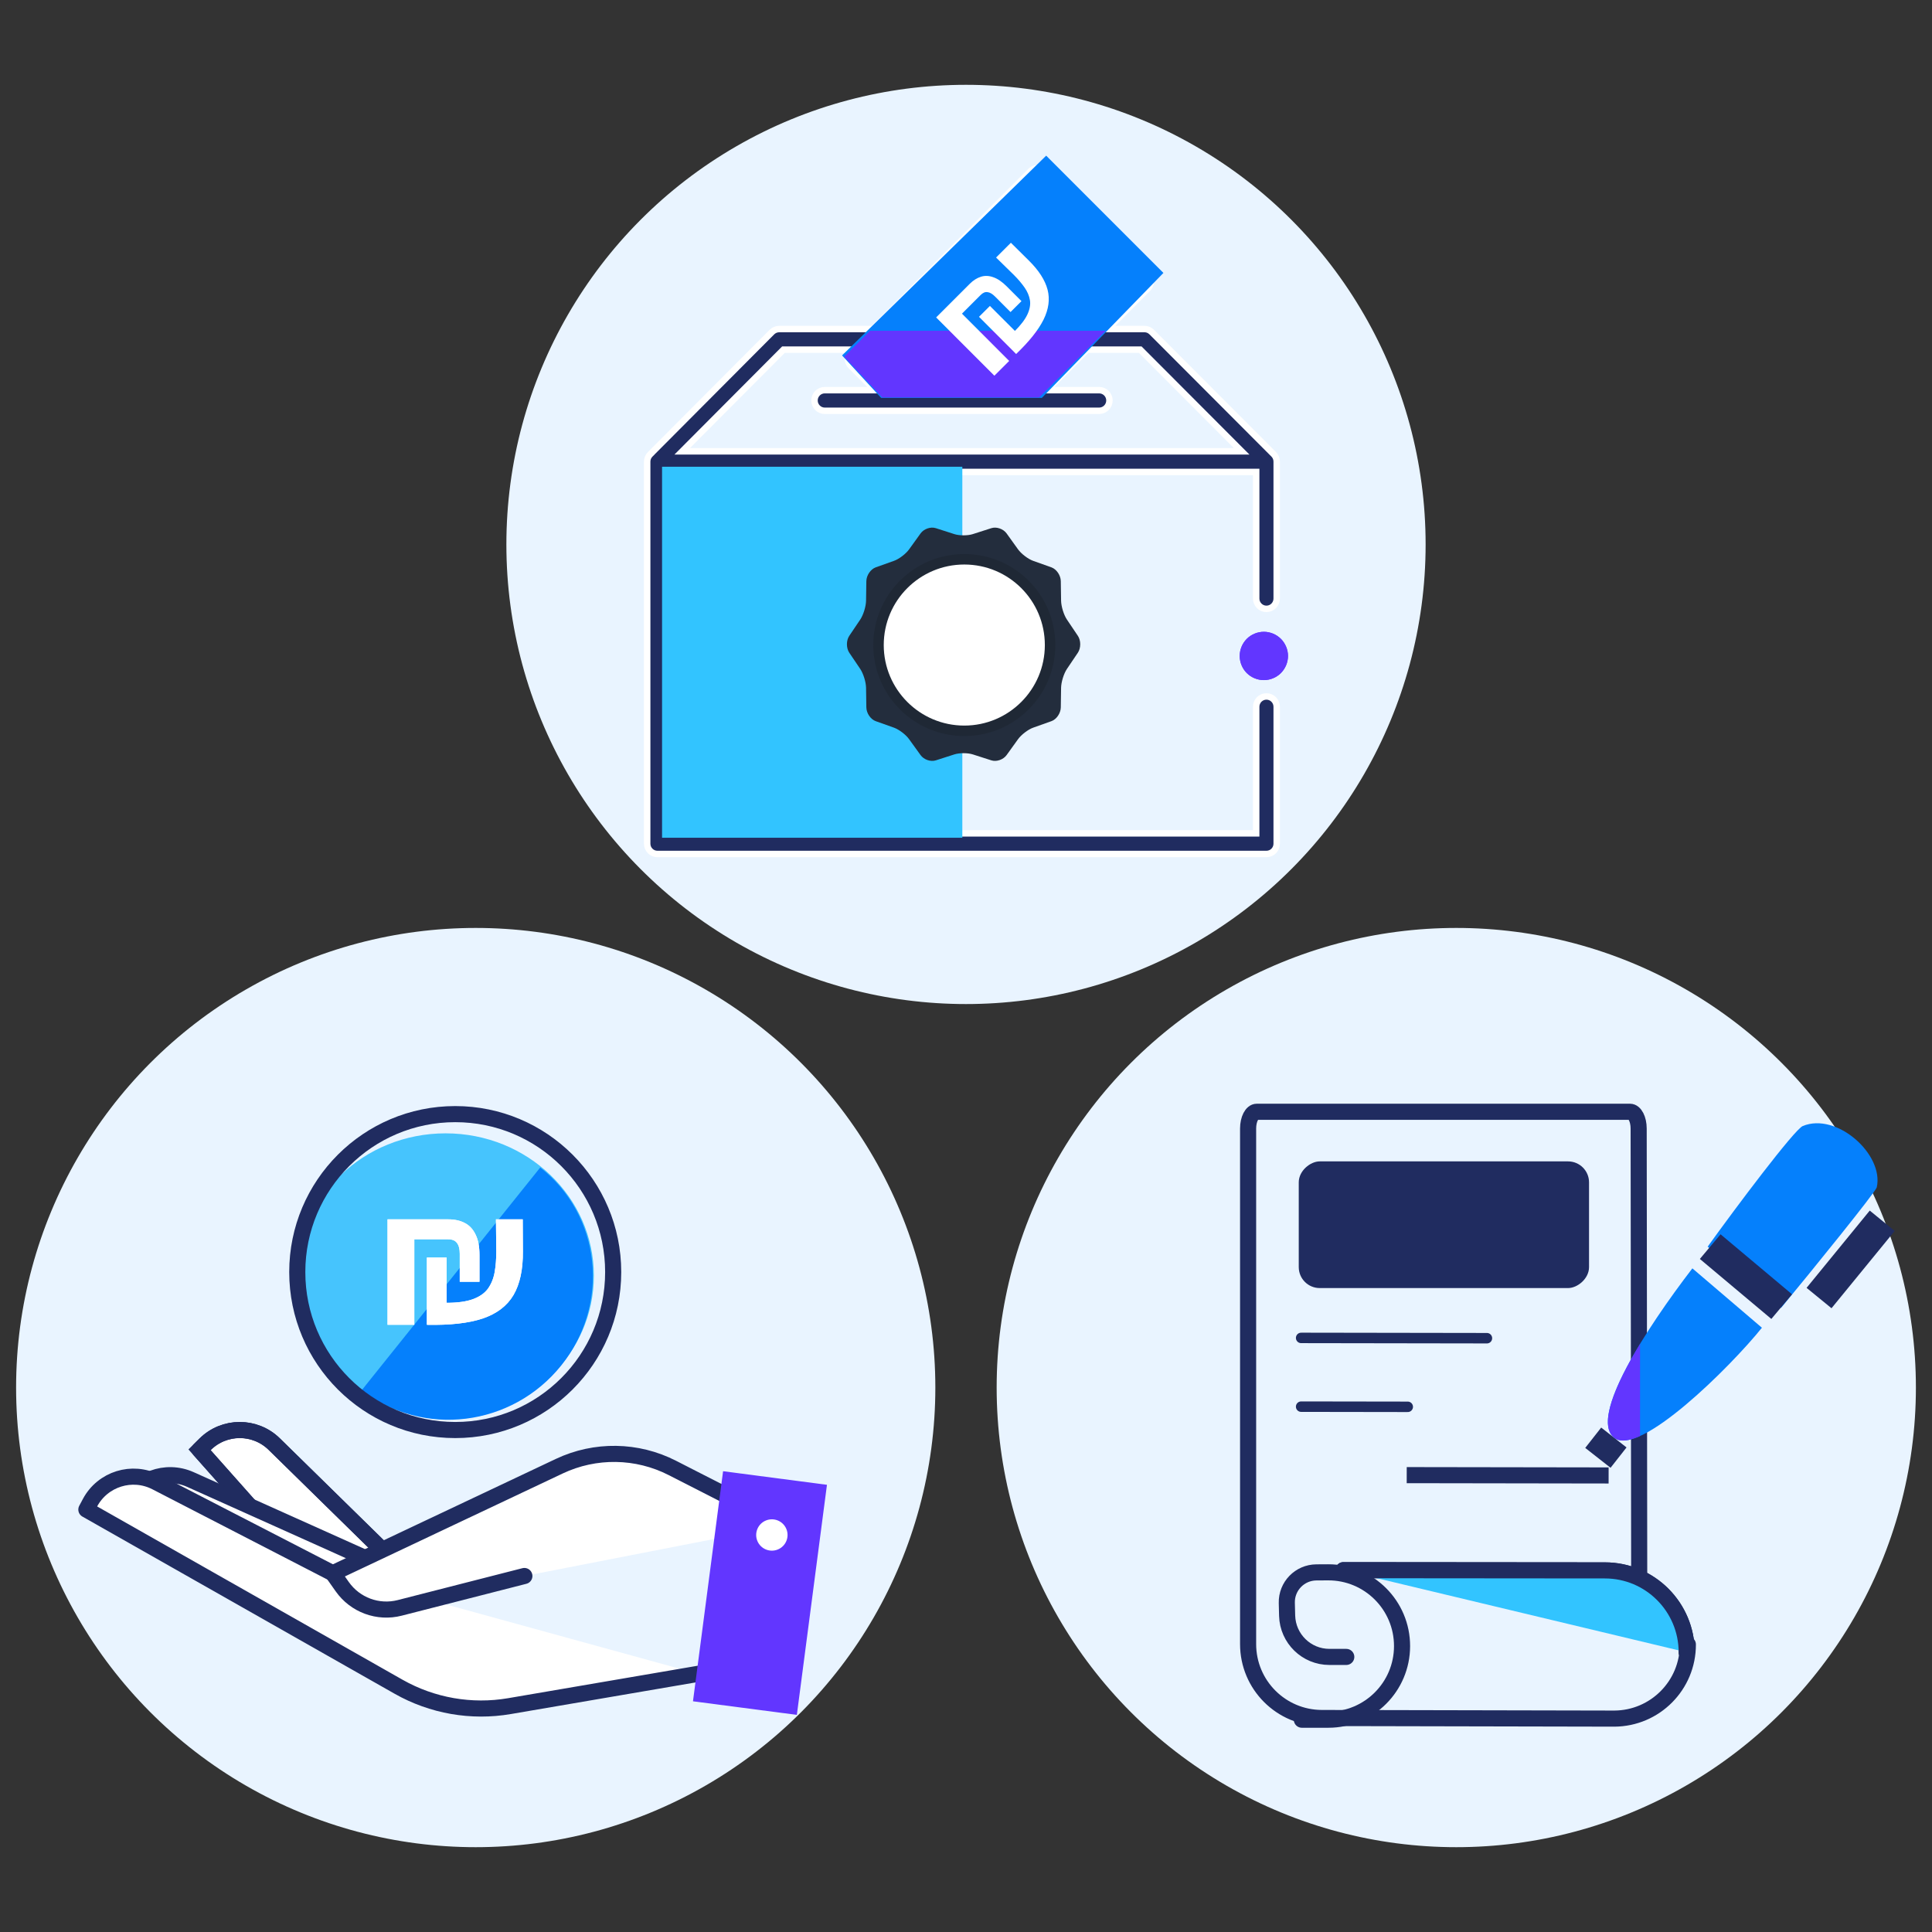 <svg width="60" height="60" viewBox="0 0 60 60" fill="none" xmlns="http://www.w3.org/2000/svg">
<rect x="0" y="0" width="60" height="60" fill="#333333" stroke="none"/>
<g clip-path="url(#clip0_1_342)">
<ellipse cx="14.774" cy="43.092" rx="14.274" ry="14.274" fill="#E9F4FF"/>
<ellipse cx="45.226" cy="43.092" rx="14.274" ry="14.274" fill="#E9F4FF"/>
<ellipse cx="30" cy="16.908" rx="14.274" ry="14.274" fill="#E9F4FF"/>
<path d="M32.005 5.315C32.113 5.206 32.282 5.192 32.405 5.274L32.455 5.315L35.642 8.514C35.751 8.624 35.765 8.793 35.683 8.918L35.642 8.967L34.566 10.049L34.396 10.219H35.543C35.606 10.219 35.667 10.238 35.718 10.272L35.767 10.312L39.556 14.109C39.614 14.167 39.649 14.247 39.649 14.336V18.589C39.649 18.766 39.506 18.909 39.331 18.909C39.155 18.909 39.012 18.765 39.012 18.589V14.656H20.737V25.881H39.012V21.949C39.012 21.772 39.155 21.629 39.331 21.629C39.506 21.629 39.649 21.772 39.649 21.949V26.202C39.649 26.379 39.506 26.521 39.331 26.521H20.418C20.242 26.521 20.099 26.379 20.099 26.202V14.336C20.099 14.247 20.135 14.167 20.193 14.109L20.222 14.081V14.079L23.974 10.312C24.034 10.252 24.115 10.219 24.199 10.219H27.015C27.029 10.219 27.043 10.22 27.058 10.222L27.108 10.229L27.143 10.194L30.68 6.644L32.005 5.315ZM24.302 10.888L21.357 13.845L21.187 14.016H38.561L38.39 13.845L35.44 10.888L35.411 10.859H33.758L33.729 10.888L32.674 11.947L32.504 12.117H34.136C34.312 12.117 34.455 12.261 34.455 12.437C34.455 12.614 34.312 12.757 34.136 12.758H25.613C25.438 12.757 25.295 12.614 25.295 12.437C25.295 12.26 25.438 12.117 25.613 12.117H27.174L27.004 11.947L26.425 11.367C26.327 11.268 26.307 11.121 26.364 11.002L26.432 10.859H24.331L24.302 10.888ZM32.159 6.065L31.131 7.096L27.172 11.07L27.101 11.14L27.172 11.212L28.045 12.088L28.074 12.117H31.603L31.633 12.088L34.897 8.811L34.968 8.741L34.897 8.671L32.3 6.065L32.229 5.994L32.159 6.065Z" fill="#202C60" stroke="white" stroke-width="0.2"/>
<path d="M32.355 12.357H27.364L26.151 11.038L32.49 4.834L36.131 8.476L32.355 12.357Z" fill="#0580FC"/>
<path d="M39.25 19.621C39.052 19.621 38.859 19.701 38.719 19.841C38.58 19.981 38.5 20.174 38.5 20.371C38.5 20.569 38.58 20.762 38.719 20.902C38.859 21.042 39.052 21.121 39.25 21.121C39.447 21.121 39.64 21.042 39.78 20.902C39.919 20.762 40 20.569 40 20.371C40 20.174 39.919 19.981 39.78 19.841C39.64 19.701 39.447 19.621 39.25 19.621Z" fill="#6236FF"/>
<path d="M39.25 19.621C39.052 19.621 38.859 19.701 38.719 19.841C38.58 19.981 38.5 20.174 38.5 20.371C38.5 20.569 38.58 20.762 38.719 20.902C38.859 21.042 39.052 21.121 39.25 21.121C39.447 21.121 39.64 21.042 39.78 20.902C39.919 20.762 40 20.569 40 20.371C40 20.174 39.919 19.981 39.78 19.841C39.64 19.701 39.447 19.621 39.25 19.621Z" fill="#6236FF"/>
<path d="M32.27 12.344H27.398L26.214 11.079L27.024 10.272L34.338 10.272L32.27 12.344Z" fill="#6236FF"/>
<rect x="20.561" y="26.017" width="11.522" height="9.325" transform="rotate(-90 20.561 26.017)" fill="#32C4FF"/>
<path fill-rule="evenodd" clip-rule="evenodd" d="M31.261 16.566C31.159 16.424 30.947 16.351 30.789 16.402L30.212 16.587C30.053 16.638 29.796 16.638 29.637 16.587L29.061 16.402C28.902 16.351 28.691 16.424 28.589 16.566L28.234 17.059C28.133 17.2 27.922 17.361 27.765 17.417L27.195 17.62C27.038 17.677 26.908 17.868 26.905 18.047L26.896 18.654C26.894 18.834 26.812 19.097 26.715 19.242L26.375 19.746C26.278 19.89 26.278 20.126 26.375 20.271L26.715 20.774C26.812 20.919 26.894 21.182 26.896 21.362L26.905 21.969C26.908 22.149 27.038 22.34 27.195 22.396L27.765 22.599C27.922 22.656 28.133 22.816 28.234 22.958L28.589 23.45C28.691 23.592 28.902 23.665 29.061 23.614L29.637 23.429C29.796 23.378 30.053 23.378 30.212 23.429L30.789 23.614C30.947 23.665 31.159 23.592 31.261 23.45L31.615 22.958C31.717 22.816 31.927 22.656 32.084 22.599L32.654 22.396C32.812 22.34 32.941 22.149 32.944 21.969L32.953 21.362C32.956 21.182 33.037 20.919 33.135 20.774L33.474 20.271C33.572 20.126 33.572 19.89 33.474 19.746L33.135 19.242C33.037 19.097 32.956 18.834 32.953 18.654L32.944 18.047C32.941 17.868 32.812 17.677 32.654 17.62L32.084 17.417C31.927 17.361 31.717 17.2 31.615 17.059L31.261 16.566Z" fill="#232D3D"/>
<path fill-rule="evenodd" clip-rule="evenodd" d="M32.611 20.032C32.611 21.503 31.419 22.696 29.947 22.696C28.476 22.696 27.283 21.503 27.283 20.032C27.283 18.561 28.476 17.369 29.947 17.369C31.419 17.369 32.611 18.561 32.611 20.032Z" fill="white" stroke="#1F2835" stroke-width="0.325" stroke-linecap="round" stroke-linejoin="round"/>
<path d="M30.881 11.668L29.073 9.858L30.119 8.812C30.227 8.705 30.342 8.632 30.465 8.594C30.587 8.556 30.715 8.561 30.848 8.61C30.981 8.655 31.12 8.749 31.263 8.892L31.723 9.352L31.383 9.691L30.902 9.209C30.82 9.127 30.742 9.081 30.671 9.073C30.599 9.06 30.527 9.089 30.455 9.161L29.875 9.741L31.341 11.209L30.881 11.668ZM31.557 10.994L30.404 9.839L30.743 9.501L31.519 10.277C31.707 10.09 31.837 9.917 31.909 9.761C31.981 9.605 32.007 9.459 31.986 9.324C31.962 9.186 31.907 9.054 31.818 8.928C31.729 8.801 31.621 8.673 31.492 8.544L30.934 7.998L31.394 7.539L31.948 8.088C32.261 8.396 32.456 8.7 32.534 8.998C32.61 9.294 32.568 9.604 32.407 9.929C32.246 10.251 31.963 10.605 31.557 10.994Z" fill="white"/>
<path d="M52.418 51.07C52.422 52.338 51.398 53.368 50.131 53.373C50.127 53.373 50.123 53.373 50.119 53.373L41.051 53.354C39.785 53.351 38.761 52.325 38.761 51.059V35.047C38.761 34.76 38.881 34.527 39.029 34.527H50.623C50.77 34.527 50.89 34.76 50.89 35.047L50.907 49.018" stroke="#202C60" stroke-width="0.5" stroke-linecap="round"/>
<path d="M41.81 51.457H41.286C40.574 51.457 39.992 50.889 39.973 50.177L39.963 49.781C39.95 49.263 40.364 48.835 40.883 48.832L41.241 48.83C42.511 48.823 43.543 49.851 43.542 51.121V51.121C43.541 52.384 42.517 53.407 41.254 53.407H40.43" stroke="#202C60" stroke-width="0.5" stroke-linecap="round"/>
<path d="M46.178 41.559L40.408 41.55" stroke="#202C60" stroke-width="0.325" stroke-linecap="round" stroke-linejoin="round"/>
<path d="M43.719 43.69L40.408 43.685" stroke="#202C60" stroke-width="0.325" stroke-linecap="round" stroke-linejoin="round"/>
<path d="M49.707 45.821L43.937 45.812" stroke="#202C60" stroke-width="0.5" stroke-linecap="square" stroke-linejoin="round"/>
<path d="M52.382 51.313V51.313C52.382 49.909 51.245 48.771 49.842 48.77L41.72 48.763" stroke="#202C60" stroke-width="0.5" stroke-linecap="round" stroke-linejoin="round"/>
<path fill-rule="evenodd" clip-rule="evenodd" d="M52.382 51.313C52.382 49.909 51.245 48.771 49.842 48.77L41.72 48.763" fill="#32C4FF"/>
<path d="M52.382 51.313V51.313C52.382 49.909 51.245 48.771 49.842 48.77L41.72 48.763" stroke="#202C60" stroke-width="0.5" stroke-linecap="round" stroke-linejoin="round"/>
<rect x="40.334" y="40.002" width="3.934" height="9.015" rx="0.651" transform="rotate(-90 40.334 40.002)" fill="#202C60"/>
<path d="M54.718 41.234L52.558 39.39C51.117 41.267 49.352 43.996 50.12 44.643C50.887 45.29 53.747 42.443 54.718 41.234Z" fill="#0580FC"/>
<path d="M55.312 40.619L53.033 38.717C53.905 37.501 55.727 35.078 55.986 34.97C57.037 34.532 58.513 35.849 58.285 36.873C58.254 37.013 56.297 39.43 55.312 40.619Z" fill="#0580FC"/>
<path d="M50.12 44.643L49.624 45.275M58.454 37.912L56.492 40.312" stroke="#202C60"/>
<path d="M53.112 38.715L55.332 40.578" stroke="#202C60"/>
<path fill-rule="evenodd" clip-rule="evenodd" d="M50.933 41.736C50.142 43.039 49.644 44.242 50.12 44.643C50.296 44.792 50.583 44.756 50.933 44.597V41.736Z" fill="#6236FF"/>
<path fill-rule="evenodd" clip-rule="evenodd" d="M11.345 50.819L6.197 45.024L6.37 44.853C6.964 44.265 7.921 44.263 8.518 44.849L12.927 49.172" fill="white"/>
<path d="M11.345 50.819L6.197 45.024L6.37 44.853C6.964 44.265 7.921 44.263 8.518 44.849L12.927 49.172" stroke="#202C60" stroke-width="0.5"/>
<path d="M11.345 50.819L6.197 45.024L6.37 44.853C6.964 44.265 7.921 44.263 8.518 44.849L12.927 49.172" stroke="#202C60" stroke-width="0.5" stroke-linecap="round" stroke-linejoin="round"/>
<path fill-rule="evenodd" clip-rule="evenodd" d="M17.246 52.3C16.076 52.566 14.849 52.419 13.774 51.884L3.794 46.915L3.897 46.696C4.251 45.938 5.148 45.605 5.911 45.947L11.544 48.477" fill="white"/>
<path d="M17.246 52.3C16.076 52.566 14.849 52.419 13.774 51.884L3.794 46.915L3.897 46.696C4.251 45.938 5.148 45.605 5.911 45.947L11.544 48.477" stroke="#202C60" stroke-width="0.5" stroke-linecap="round" stroke-linejoin="round"/>
<path fill-rule="evenodd" clip-rule="evenodd" d="M21.682 51.982L15.823 52.985C14.639 53.188 13.422 52.975 12.378 52.383L2.682 46.881L2.796 46.667C3.191 45.93 4.104 45.646 4.847 46.029L10.336 48.86" fill="white"/>
<path d="M21.682 51.982L15.823 52.985C14.639 53.188 13.422 52.975 12.378 52.383L2.682 46.881L2.796 46.667C3.191 45.93 4.104 45.646 4.847 46.029L10.336 48.86" stroke="#202C60" stroke-width="0.5" stroke-linecap="round" stroke-linejoin="round"/>
<path fill-rule="evenodd" clip-rule="evenodd" d="M24.364 47.368L20.883 45.589C19.784 45.026 18.485 45.006 17.369 45.534L10.335 48.859L10.629 49.276C11.03 49.845 11.74 50.107 12.414 49.934L16.285 48.944" fill="white"/>
<path d="M24.364 47.368L20.883 45.589C19.784 45.026 18.485 45.006 17.369 45.534L10.335 48.859L10.629 49.276C11.03 49.845 11.74 50.107 12.414 49.934L16.285 48.944" stroke="#202C60" stroke-width="0.5" stroke-linecap="round" stroke-linejoin="round"/>
<path fill-rule="evenodd" clip-rule="evenodd" d="M24.747 53.257L21.521 52.835L22.456 45.69L25.682 46.112L24.747 53.257Z" fill="#6236FF"/>
<path fill-rule="evenodd" clip-rule="evenodd" d="M24.421 47.484C24.524 47.732 24.406 48.017 24.158 48.12C23.909 48.223 23.625 48.105 23.521 47.857C23.418 47.609 23.536 47.324 23.784 47.221C24.033 47.118 24.318 47.235 24.421 47.484Z" fill="white"/>
<path fill-rule="evenodd" clip-rule="evenodd" d="M18.443 39.618C18.443 42.06 16.381 44.039 13.838 44.039C11.294 44.039 9.232 42.06 9.232 39.618C9.232 37.176 11.294 35.197 13.838 35.197C16.381 35.197 18.443 37.176 18.443 39.618Z" fill="#46C4FD"/>
<path d="M17.432 42.403C18.962 40.494 18.669 37.742 16.778 36.257L11.238 43.169C13.13 44.654 15.903 44.311 17.432 42.403Z" fill="#0580FC"/>
<path d="M12.035 41.143V37.868H13.928C14.123 37.868 14.293 37.906 14.438 37.983C14.584 38.059 14.694 38.179 14.771 38.344C14.851 38.505 14.891 38.715 14.891 38.975V39.806H14.278V38.935C14.278 38.786 14.249 38.675 14.192 38.602C14.138 38.526 14.046 38.487 13.916 38.487H12.867V41.143H12.035ZM13.257 41.143V39.055H13.87V40.46C14.211 40.46 14.484 40.422 14.691 40.346C14.897 40.269 15.052 40.16 15.155 40.019C15.258 39.873 15.327 39.703 15.362 39.508C15.396 39.313 15.413 39.099 15.413 38.866L15.402 37.868H16.234L16.239 38.866C16.243 39.428 16.146 39.879 15.947 40.219C15.748 40.556 15.429 40.799 14.989 40.948C14.553 41.093 13.976 41.158 13.257 41.143Z" fill="white"/>
<path d="M12.035 41.143V37.868H13.928C14.123 37.868 14.293 37.906 14.438 37.983C14.584 38.059 14.694 38.179 14.771 38.344C14.851 38.505 14.891 38.715 14.891 38.975V39.806H14.278V38.935C14.278 38.786 14.249 38.675 14.192 38.602C14.138 38.526 14.046 38.487 13.916 38.487H12.867V41.143H12.035ZM13.257 41.143V39.055H13.87V40.46C14.211 40.46 14.484 40.422 14.691 40.346C14.897 40.269 15.052 40.16 15.155 40.019C15.258 39.873 15.327 39.703 15.362 39.508C15.396 39.313 15.413 39.099 15.413 38.866L15.402 37.868H16.234L16.239 38.866C16.243 39.428 16.146 39.879 15.947 40.219C15.748 40.556 15.429 40.799 14.989 40.948C14.553 41.093 13.976 41.158 13.257 41.143Z" fill="white"/>
<path fill-rule="evenodd" clip-rule="evenodd" d="M19.043 39.505C19.043 42.215 16.847 44.411 14.138 44.411C11.429 44.411 9.232 42.215 9.232 39.505C9.232 36.797 11.429 34.6 14.138 34.6C16.847 34.6 19.043 36.797 19.043 39.505Z" stroke="#202C60" stroke-width="0.5" stroke-linecap="round" stroke-linejoin="round"/>
</g>
<defs>
<clipPath id="clip0_1_342">
<rect width="60" height="60" fill="white"/>
</clipPath>
</defs>
</svg>
